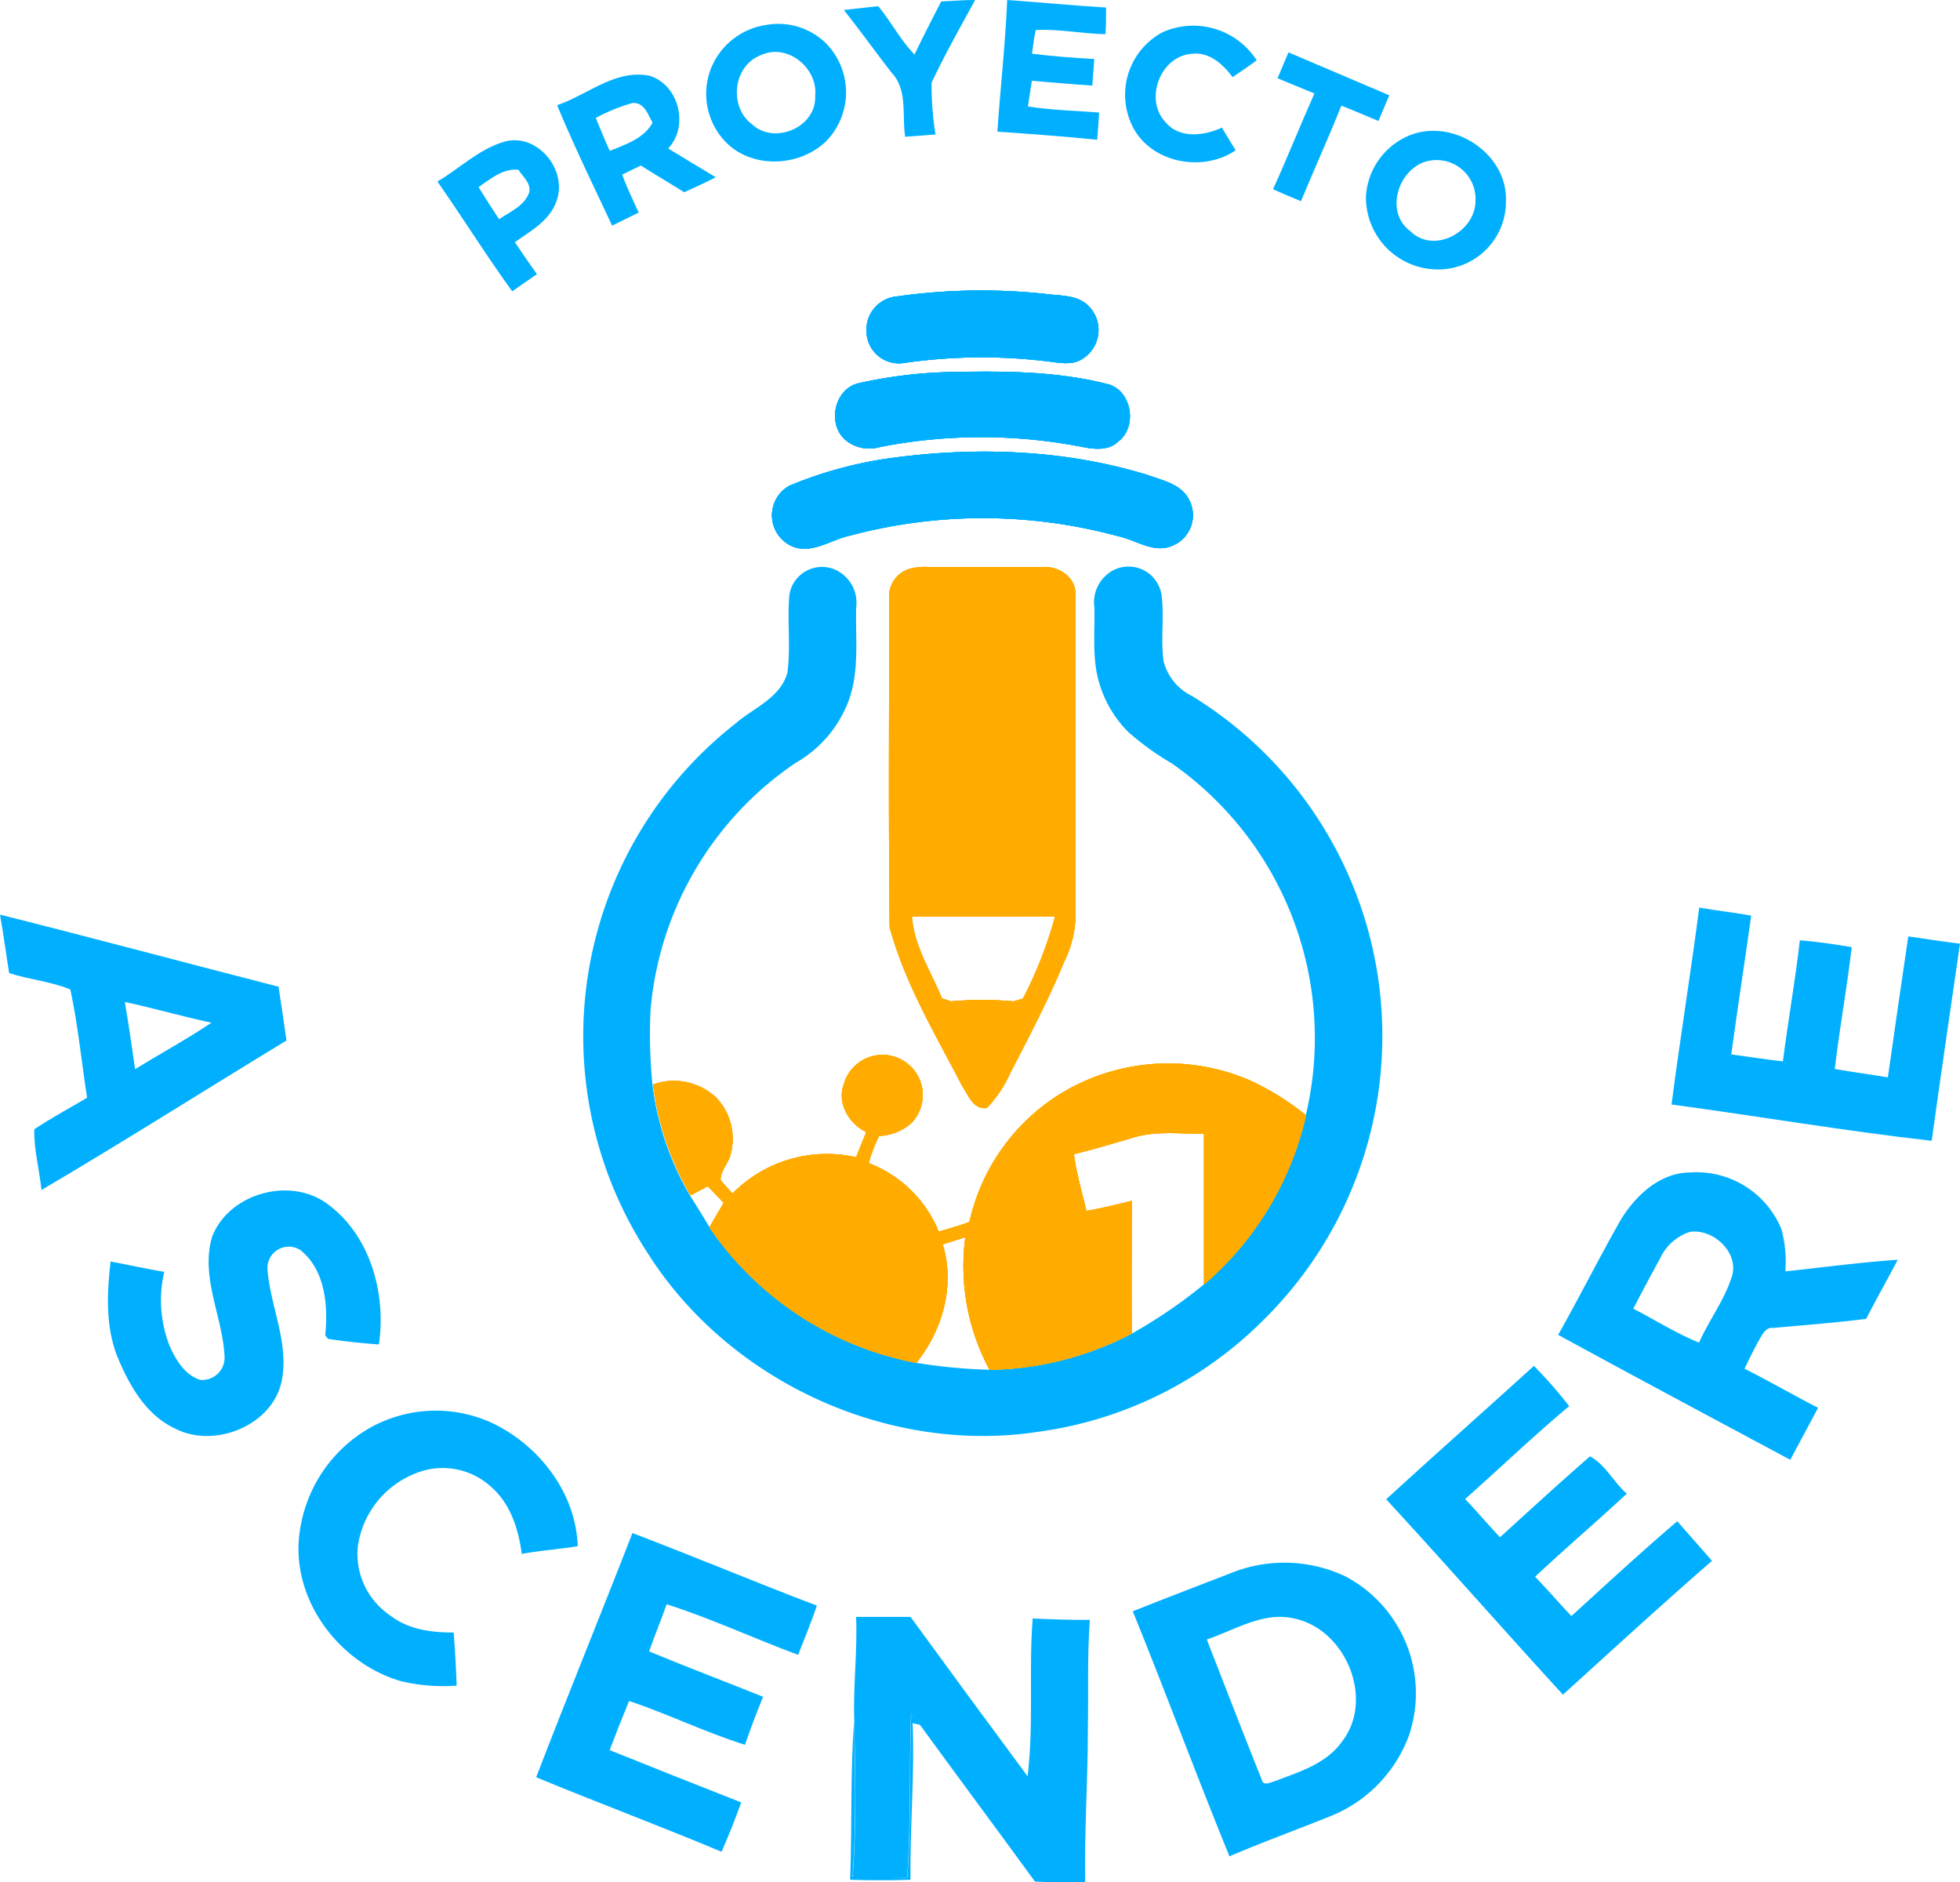 <svg xmlns="http://www.w3.org/2000/svg" viewBox="0 0 216.01 207.41"><defs><style>.cls-1{fill:#00b0ff;}.cls-2{fill:#ffab00;}</style></defs><title>AscendereLogo</title><g id="Layer_2" data-name="Layer 2"><g id="Layer_1-2" data-name="Layer 1"><path class="cls-1" d="M98.87,32.66a66.24,66.24,0,0,1,16.57-.25c1.5.19,3.26.1,4.44,1.22a3.74,3.74,0,0,1-.54,5.88c-1.28.87-2.86.39-4.28.26A59.66,59.66,0,0,0,99.58,40a3.57,3.57,0,0,1-4.08-3.41A3.68,3.68,0,0,1,98.87,32.66Z"/><path class="cls-1" d="M104.45,41c5.9-.13,11.89-.14,17.65,1.33,2.66.71,3.28,4.71,1.14,6.32-1,1-2.58.87-3.87.61a58,58,0,0,0-22.42,0,4.09,4.09,0,0,1-3.71-.73c-2.13-1.73-1.32-5.71,1.42-6.31A51.21,51.21,0,0,1,104.45,41Z"/><path class="cls-1" d="M97.93,50.51c9.54-1.33,19.45-1,28.68,1.87,1.6.58,3.58,1,4.41,2.64a3.62,3.62,0,0,1-1.7,5.06c-2.06,1-4.09-.58-6.09-1A56.77,56.77,0,0,0,93.73,59c-2.23.46-4.55,2.32-6.81,1A3.73,3.73,0,0,1,87,53.52,44.91,44.91,0,0,1,97.93,50.51Z"/><path class="cls-1" d="M87,65.52a3.64,3.64,0,0,1,5.09-2.73,4,4,0,0,1,2.27,4.15c-.1,3.45.39,7-.86,10.34a13.21,13.21,0,0,1-5.8,6.77,36.66,36.66,0,0,0-16,27.19,54.53,54.53,0,0,0,.21,8.27,31.69,31.69,0,0,0,4.13,12.22c.74,1.16,1.46,2.33,2.17,3.51a35.67,35.67,0,0,0,22.81,14.93,60.36,60.36,0,0,0,8.07.76,34.79,34.79,0,0,0,15.67-4,54.91,54.91,0,0,0,7.9-5.39,34.71,34.71,0,0,0,11.25-18.65,36.9,36.9,0,0,0-14.79-38.79,30.27,30.27,0,0,1-4.77-3.44,12.72,12.72,0,0,1-3.32-5.82c-.67-2.59-.35-5.28-.42-7.92a4,4,0,0,1,2.17-4.13A3.68,3.68,0,0,1,128,65.48c.35,2.46-.12,5,.25,7.43a5.92,5.92,0,0,0,3.1,3.77,43.93,43.93,0,0,1,7.83,68.83,43.25,43.25,0,0,1-24.67,12.24c-16.61,2.57-34.2-5.53-43.16-19.72A43.76,43.76,0,0,1,81,79.77c2-1.76,5-2.83,5.78-5.66C87.16,71.26,86.74,68.37,87,65.52Z"/><path class="cls-2" d="M100.13,62.71a6.75,6.75,0,0,1,2.29-.23c4.2,0,8.4,0,12.61,0,1.68-.07,3.54,1.12,3.49,3,0,11.9,0,23.81,0,35.71a11.63,11.63,0,0,1-1.21,4.71c-1.75,4.25-3.9,8.32-6,12.39a13.3,13.3,0,0,1-2.55,3.79c-1.47.23-2.05-1.42-2.71-2.41-2.95-5.68-6.31-11.28-8-17.49C97.91,90.1,98,78,98,66A3.17,3.17,0,0,1,100.13,62.71ZM100.5,101c.24,3.26,2.11,6.08,3.31,9l1,.34a37.73,37.73,0,0,1,6.88,0l1.05-.31a44.75,44.75,0,0,0,3.54-9.07C111,101,105.75,101,100.5,101Z"/><path class="cls-1" d="M103.73.16C105,.1,106.22,0,107.47,0c-1.64,3-3.33,6-4.8,9.1a34.51,34.51,0,0,0,.43,5.72l-3.34.25c-.37-2.36.3-5.19-1.5-7.06C96.49,5.72,94.8,3.38,93,1.1L96.79.68c1.42,1.73,2.46,3.74,4,5.33C101.75,4,102.73,2.1,103.73.16Z"/><path class="cls-1" d="M111,0c3.63.26,7.26.61,10.9.83,0,1,0,2-.07,2.94-2.57-.05-5.12-.6-7.68-.46-.2.86-.29,1.73-.41,2.61,2.28.28,4.57.46,6.86.58-.07,1-.15,2-.22,2.93-2.23-.15-4.44-.34-6.66-.53-.14.94-.3,1.88-.43,2.83,2.59.41,5.22.47,7.84.67q-.08,1.5-.21,3c-3.66-.37-7.33-.64-11-.89C110.24,9.72,110.8,4.89,111,0Z"/><path class="cls-1" d="M84.43,2.75a7.53,7.53,0,0,1,6.52,1.94,7.71,7.71,0,0,1,.11,10.86c-2.93,2.85-8.14,3.09-11.07.11a7.65,7.65,0,0,1-1.68-8A7.77,7.77,0,0,1,84.43,2.75ZM83.9,6.06c-3.12,1.14-3.62,5.72-1,7.65C85.39,16,90,14,89.84,10.57,90.16,7.52,86.81,4.74,83.9,6.06Z"/><path class="cls-1" d="M128.15,3.54A8.31,8.31,0,0,1,138.5,6.65q-1.31.95-2.66,1.85c-1.06-1.43-2.59-2.82-4.51-2.57-3.43.25-5.26,5-2.89,7.52,1.56,1.87,4.25,1.52,6.23.61.49.84,1,1.67,1.51,2.5C132.62,19,127,18,124.9,14.09A7.81,7.81,0,0,1,128.15,3.54Z"/><path class="cls-1" d="M142,5.77l11.11,4.73q-.59,1.42-1.19,2.83c-1.36-.56-2.72-1.15-4.09-1.69-1.41,3.55-3,7-4.45,10.53-1-.41-2.07-.86-3.08-1.32,1.59-3.49,3-7.05,4.56-10.55-1.36-.55-2.71-1.12-4.06-1.68Z"/><path class="cls-1" d="M61.4,11.59c3.36-1.14,6.44-4,10.19-3.24,3.26,1,4.36,5.59,2.05,8,1.73,1.08,3.49,2.11,5.24,3.18-1.14.59-2.3,1.13-3.48,1.65-1.59-1-3.2-1.94-4.77-2.94l-2.06,1c.53,1.43,1.18,2.8,1.82,4.18-1,.49-2,1-2.93,1.44C65.41,20.47,63.26,16.09,61.4,11.59ZM65.66,13c.5,1.21,1,2.42,1.54,3.63,1.75-.72,3.73-1.34,4.72-3.11-.52-.91-.92-2.27-2.22-2.17A19.81,19.81,0,0,0,65.66,13Z"/><path class="cls-1" d="M155.71,14.78c4.74-1.6,10.44,2.27,10.26,7.37a7.47,7.47,0,0,1-8.16,7.51,7.94,7.94,0,0,1-7.27-8.06A7.76,7.76,0,0,1,155.71,14.78ZM156.6,18c-2.74,1.33-3.82,5.54-1.15,7.49,2.59,2.53,7.12.07,7.16-3.31A4.29,4.29,0,0,0,156.6,18Z"/><path class="cls-1" d="M48.21,20c2.48-1.46,4.64-3.63,7.45-4.41,3.58-.94,6.89,3.13,5.7,6.48-.69,2.19-2.85,3.37-4.62,4.61.8,1.18,1.6,2.37,2.44,3.53-.92.63-1.83,1.25-2.73,1.89C53.59,28.15,51,24,48.21,20Zm4.53.61C53.47,21.8,54.24,23,55,24.15c1.22-.83,2.83-1.46,3.34-3,.17-1-.73-1.69-1.21-2.45C55.39,18.55,54.07,19.72,52.73,20.62Z"/><path class="cls-1" d="M98.87,32.66a66.24,66.24,0,0,1,16.57-.25c1.5.19,3.26.1,4.44,1.22a3.74,3.74,0,0,1-.54,5.88c-1.28.87-2.86.39-4.28.26A59.66,59.66,0,0,0,99.58,40a3.57,3.57,0,0,1-4.08-3.41A3.68,3.68,0,0,1,98.87,32.66Z"/><path class="cls-1" d="M104.45,41c5.9-.13,11.89-.14,17.65,1.33,2.66.71,3.28,4.71,1.14,6.32-1,1-2.58.87-3.87.61a58,58,0,0,0-22.42,0,4.09,4.09,0,0,1-3.71-.73c-2.13-1.73-1.32-5.71,1.42-6.31A51.21,51.21,0,0,1,104.45,41Z"/><path class="cls-1" d="M97.93,50.51c9.54-1.33,19.45-1,28.68,1.87,1.6.58,3.58,1,4.41,2.64a3.62,3.62,0,0,1-1.7,5.06c-2.06,1-4.09-.58-6.09-1A56.77,56.77,0,0,0,93.73,59c-2.23.46-4.55,2.32-6.81,1A3.73,3.73,0,0,1,87,53.52,44.91,44.91,0,0,1,97.93,50.51Z"/><path class="cls-2" d="M93,119.46a4.43,4.43,0,1,1,7.46,4.27,5.63,5.63,0,0,1-3.57,1.43,15.74,15.74,0,0,0-1.15,3,13.52,13.52,0,0,1,7.71,7.54c1.14-.3,2.27-.66,3.39-1.05A22.31,22.31,0,0,1,117,120.44,22.76,22.76,0,0,1,137.65,119a29.27,29.27,0,0,1,6.29,3.89,34.71,34.71,0,0,1-11.25,18.65c0-5.55,0-11.09,0-16.63-2.67.05-5.42-.36-8,.5-2.11.62-4.22,1.24-6.34,1.77.28,2.12.89,4.17,1.38,6.25,1.68-.3,3.34-.7,5-1.12,0,4.87-.05,9.75,0,14.62a34.79,34.79,0,0,1-15.67,4,24,24,0,0,1-2.67-14.6c-.84.25-1.67.52-2.5.78,1.39,4.53,0,9.43-2.9,13.06a35.67,35.67,0,0,1-22.81-14.93l1.58-2.71L78,130.71l-1.89,1a31.69,31.69,0,0,1-4.13-12.22,6.83,6.83,0,0,1,6.89,1.39,6.56,6.56,0,0,1,1.62,6.41c-.26.94-1.07,1.73-1.08,2.72.4.53.87,1,1.32,1.5a14.6,14.6,0,0,1,13.62-4l1.12-2.77C93.57,123.82,92.21,121.55,93,119.46Z"/><path class="cls-1" d="M187.27,100c1.9.34,3.83.54,5.73.89-.72,5.1-1.5,10.19-2.2,15.29,1.9.25,3.79.56,5.69.77.57-4.45,1.36-8.88,1.87-13.34,1.92.14,3.82.44,5.72.75-.53,4.49-1.34,8.93-1.87,13.42,1.94.36,3.9.6,5.85.93q1.1-7.77,2.25-15.53c1.9.26,3.79.57,5.7.8-1.05,7.24-2.12,14.48-3.12,21.72-9.59-1.08-19.11-2.71-28.67-4C185.15,114.45,186.34,107.25,187.27,100Z"/><path class="cls-1" d="M0,100.78c10.26,2.57,20.46,5.32,30.7,7.94q.46,3,.87,5.93c-9,5.46-17.93,11.14-27,16.47-.22-2.24-.85-4.44-.79-6.69,1.88-1.26,3.88-2.32,5.82-3.48-.63-4-1-8-1.85-11.93-2.15-.88-4.53-1.08-6.74-1.8C.66,105.07.38,102.91,0,100.78Zm13.76,9.62c.42,2.46.77,4.93,1.13,7.41,2.79-1.73,5.69-3.29,8.41-5.12C20.12,112,17,111.11,13.76,110.4Z"/><path class="cls-1" d="M178.62,134.41c1.63-2.68,4.32-5.2,7.64-5.22a10.12,10.12,0,0,1,10.07,6.25,13.71,13.71,0,0,1,.43,4.65c4.13-.44,8.25-1,12.39-1.28-1.15,2.18-2.36,4.32-3.48,6.51-3.41.43-6.84.69-10.26,1-.71-.1-1.09.56-1.39,1.07-.64,1.11-1.2,2.27-1.76,3.42,2.73,1.38,5.38,2.91,8.11,4.31-1,1.89-2.05,3.81-3.06,5.73-8.54-4.57-17.09-9.13-25.59-13.77C174.09,142.89,176.24,138.59,178.62,134.41Zm7.64,1.32a5.5,5.5,0,0,0-3.31,2.94c-1,1.83-2,3.69-2.94,5.53,2.41,1.25,4.72,2.71,7.24,3.74,1.1-2.48,2.8-4.69,3.62-7.29S188.86,135.37,186.26,135.73Z"/><path class="cls-1" d="M23.37,136.29c1.84-4.82,8.66-6.71,12.77-3.59,4.69,3.46,6.44,9.85,5.62,15.44-1.88-.14-3.76-.33-5.62-.62l-.3-.4c.34-3.26,0-7.21-2.75-9.39a2.36,2.36,0,0,0-3.62,2c.26,4,2.28,7.92,1.65,12-.71,5.2-7.39,8-11.86,5.66-3.18-1.5-5-4.72-6.3-7.85-1.34-3.34-1.18-7-.77-10.54,2,.38,3.93.8,5.91,1.14a13.77,13.77,0,0,0,.59,8.15c.68,1.54,1.67,3.2,3.36,3.75a2.46,2.46,0,0,0,2.69-2.7C24.5,145,22.08,140.71,23.37,136.29Z"/><path class="cls-1" d="M152.77,165.2c5.39-4.94,10.87-9.78,16.28-14.7a48.69,48.69,0,0,1,3.89,4.44c-3.94,3.28-7.63,6.84-11.47,10.23,1.31,1.37,2.53,2.84,3.85,4.21,3.29-3,6.57-6,9.91-8.91,1.68.88,2.61,2.86,4.06,4.11-3.33,3.09-6.79,6.05-10.11,9.15,1.36,1.42,2.65,2.9,4,4.34,3.86-3.52,7.7-7.06,11.67-10.45l3.83,4.36c-5.55,4.83-11,9.82-16.43,14.75C165.7,179.58,159.32,172.31,152.77,165.2Z"/><path class="cls-1" d="M40.64,157.4a14.87,14.87,0,0,1,13.7-.56c5.14,2.5,9.14,7.69,9.33,13.53-2,.33-4.13.47-6.17.85-.35-2.71-1.23-5.5-3.34-7.36a7.92,7.92,0,0,0-7.08-1.92,10.16,10.16,0,0,0-7.66,8.57A8.2,8.2,0,0,0,43,178c2,1.55,4.56,1.89,7,1.88q.22,2.92.33,5.85a19.92,19.92,0,0,1-6.14-.49c-6.94-2-12.29-9.24-11.14-16.59A15.64,15.64,0,0,1,40.64,157.4Z"/><path class="cls-1" d="M69.7,168.92c6.8,2.59,13.53,5.41,20.33,8-.62,1.83-1.36,3.61-2.07,5.42-4.85-1.79-9.55-4-14.49-5.57-.6,1.74-1.33,3.44-1.93,5.19,4.16,1.73,8.38,3.33,12.56,5q-1.07,2.62-2,5.29c-4.34-1.36-8.45-3.38-12.77-4.83q-1.11,2.7-2.14,5.42,7.24,2.91,14.5,5.76c-.66,1.84-1.38,3.65-2.17,5.44-6.77-2.84-13.65-5.41-20.43-8.21C62.55,186.83,66.21,177.9,69.7,168.92Z"/><path class="cls-1" d="M135.56,173.37a15.75,15.75,0,0,1,12.75.34,14.57,14.57,0,0,1,7,17.43,15.27,15.27,0,0,1-8.74,9c-3.68,1.48-7.42,2.84-11.07,4.4-3.66-8.95-7-18-10.66-27C128.39,176.13,132,174.75,135.56,173.37ZM133,180.65c2,5.14,4,10.3,6.06,15.45.16.79,1.07.23,1.55.12,2.61-1,5.54-1.88,7.26-4.28,3.67-4.66.46-12.42-5.23-13.6C139.26,177.53,136.15,179.59,133,180.65Z"/><path class="cls-1" d="M94.35,178.16q3,0,6,0,6.41,8.8,12.9,17.56c.7-5.77.11-11.61.56-17.39,2.1.1,4.2.18,6.3.15-.3,4.1-.14,8.21-.22,12.32,0,5.54-.4,11.07-.29,16.62-1.85,0-3.7,0-5.54-.1-4.2-5.77-8.46-11.48-12.66-17.25-.34-.44-.67-.87-1-1.3-.2,6,0,12.07-.42,18.1-2,0-4,0-6,0,.41-5.71.29-11.45.17-17.17C94,185.82,94.51,182,94.35,178.16Z"/><path class="cls-2" d="M100.13,62.71a6.75,6.75,0,0,1,2.29-.23c4.2,0,8.4,0,12.61,0,1.68-.07,3.54,1.12,3.49,3,0,11.9,0,23.81,0,35.71a11.63,11.63,0,0,1-1.21,4.71c-1.75,4.25-3.9,8.32-6,12.39a13.3,13.3,0,0,1-2.55,3.79c-1.47.23-2.05-1.42-2.71-2.41-2.95-5.68-6.31-11.28-8-17.49C97.91,90.1,98,78,98,66A3.17,3.17,0,0,1,100.13,62.71ZM100.5,101c.24,3.26,2.11,6.08,3.31,9l1,.34a37.73,37.73,0,0,1,6.88,0l1.05-.31a44.75,44.75,0,0,0,3.54-9.07C111,101,105.75,101,100.5,101Z"/><path class="cls-1" d="M100,206.87c.42-6,.22-12.06.42-18.1.35.42.68.86,1,1.3l-.84-.21c.23,5.75-.3,11.5-.24,17.26q-3.32.12-6.65,0c.24-5.82,0-11.66.44-17.46.12,5.72.24,11.46-.17,17.17C96,206.84,98,206.84,100,206.87Z"/><path class="cls-1" d="M98.87,32.66a66.24,66.24,0,0,1,16.57-.25c1.5.19,3.26.1,4.44,1.22a3.74,3.74,0,0,1-.54,5.88c-1.28.87-2.86.39-4.28.26A59.66,59.66,0,0,0,99.58,40a3.57,3.57,0,0,1-4.08-3.41A3.68,3.68,0,0,1,98.87,32.66Z"/><path class="cls-1" d="M104.45,41c5.9-.13,11.89-.14,17.65,1.33,2.66.71,3.28,4.71,1.14,6.32-1,1-2.58.87-3.87.61a58,58,0,0,0-22.42,0,4.09,4.09,0,0,1-3.71-.73c-2.13-1.73-1.32-5.71,1.42-6.31A51.21,51.21,0,0,1,104.45,41Z"/><path class="cls-1" d="M97.93,50.51c9.54-1.33,19.45-1,28.68,1.87,1.6.58,3.58,1,4.41,2.64a3.62,3.62,0,0,1-1.7,5.06c-2.06,1-4.09-.58-6.09-1A56.77,56.77,0,0,0,93.73,59c-2.23.46-4.55,2.32-6.81,1A3.73,3.73,0,0,1,87,53.52,44.91,44.91,0,0,1,97.93,50.51Z"/><path class="cls-2" d="M93,119.46a4.43,4.43,0,1,1,7.46,4.27,5.63,5.63,0,0,1-3.57,1.43,15.74,15.74,0,0,0-1.15,3,13.52,13.52,0,0,1,7.71,7.54c1.14-.3,2.27-.66,3.39-1.05A22.31,22.31,0,0,1,117,120.44,22.76,22.76,0,0,1,137.65,119a29.27,29.27,0,0,1,6.29,3.89,34.71,34.71,0,0,1-11.25,18.65c0-5.55,0-11.09,0-16.63-2.67.05-5.42-.36-8,.5-2.11.62-4.22,1.24-6.34,1.77.28,2.12.89,4.17,1.38,6.25,1.68-.3,3.34-.7,5-1.12,0,4.87-.05,9.75,0,14.62a34.79,34.79,0,0,1-15.67,4,24,24,0,0,1-2.67-14.6c-.84.25-1.67.52-2.5.78,1.39,4.53,0,9.43-2.9,13.06a35.67,35.67,0,0,1-22.81-14.93l1.58-2.71L78,130.71l-1.89,1a31.69,31.69,0,0,1-4.13-12.22,6.83,6.83,0,0,1,6.89,1.39,6.56,6.56,0,0,1,1.62,6.41c-.26.94-1.07,1.73-1.08,2.72.4.53.87,1,1.32,1.5a14.6,14.6,0,0,1,13.62-4l1.12-2.77C93.57,123.82,92.21,121.55,93,119.46Z"/><path class="cls-2" d="M100.13,62.71a6.75,6.75,0,0,1,2.29-.23c4.2,0,8.4,0,12.61,0,1.68-.07,3.54,1.12,3.49,3,0,11.9,0,23.81,0,35.71a11.63,11.63,0,0,1-1.21,4.71c-1.75,4.25-3.9,8.32-6,12.39a13.3,13.3,0,0,1-2.55,3.79c-1.47.23-2.05-1.42-2.71-2.41-2.95-5.68-6.31-11.28-8-17.49C97.91,90.1,98,78,98,66A3.17,3.17,0,0,1,100.13,62.71ZM100.5,101c.24,3.26,2.11,6.08,3.31,9l1,.34a37.73,37.73,0,0,1,6.88,0l1.05-.31a44.75,44.75,0,0,0,3.54-9.07C111,101,105.75,101,100.5,101Z"/><path class="cls-1" d="M98.87,32.66a66.24,66.24,0,0,1,16.57-.25c1.5.19,3.26.1,4.44,1.22a3.74,3.74,0,0,1-.54,5.88c-1.28.87-2.86.39-4.28.26A59.66,59.66,0,0,0,99.58,40a3.57,3.57,0,0,1-4.08-3.41A3.68,3.68,0,0,1,98.87,32.66Z"/><path class="cls-1" d="M104.45,41c5.9-.13,11.89-.14,17.65,1.33,2.66.71,3.28,4.71,1.14,6.32-1,1-2.58.87-3.87.61a58,58,0,0,0-22.42,0,4.09,4.09,0,0,1-3.71-.73c-2.13-1.73-1.32-5.71,1.42-6.31A51.21,51.21,0,0,1,104.45,41Z"/><path class="cls-1" d="M97.93,50.51c9.54-1.33,19.45-1,28.68,1.87,1.6.58,3.58,1,4.41,2.64a3.62,3.62,0,0,1-1.7,5.06c-2.06,1-4.09-.58-6.09-1A56.77,56.77,0,0,0,93.73,59c-2.23.46-4.55,2.32-6.81,1A3.73,3.73,0,0,1,87,53.52,44.91,44.91,0,0,1,97.93,50.51Z"/><path class="cls-2" d="M93,119.46a4.43,4.43,0,1,1,7.46,4.27,5.63,5.63,0,0,1-3.57,1.43,15.74,15.74,0,0,0-1.15,3,13.52,13.52,0,0,1,7.71,7.54c1.14-.3,2.27-.66,3.39-1.05A22.31,22.31,0,0,1,117,120.44,22.76,22.76,0,0,1,137.65,119a29.27,29.27,0,0,1,6.29,3.89,34.71,34.71,0,0,1-11.25,18.65c0-5.55,0-11.09,0-16.63-2.67.05-5.42-.36-8,.5-2.11.62-4.22,1.24-6.34,1.77.28,2.12.89,4.17,1.38,6.25,1.68-.3,3.34-.7,5-1.12,0,4.87-.05,9.75,0,14.62a34.79,34.79,0,0,1-15.67,4,24,24,0,0,1-2.67-14.6c-.84.25-1.67.52-2.5.78,1.39,4.53,0,9.43-2.9,13.06a35.67,35.67,0,0,1-22.81-14.93l1.58-2.71L78,130.71l-1.89,1a31.69,31.69,0,0,1-4.13-12.22,6.83,6.83,0,0,1,6.89,1.39,6.56,6.56,0,0,1,1.62,6.41c-.26.94-1.07,1.73-1.08,2.72.4.53.87,1,1.32,1.5a14.6,14.6,0,0,1,13.62-4l1.12-2.77C93.57,123.82,92.21,121.55,93,119.46Z"/><path class="cls-2" d="M100.13,62.71a6.75,6.75,0,0,1,2.29-.23c4.2,0,8.4,0,12.61,0,1.68-.07,3.54,1.12,3.49,3,0,11.9,0,23.81,0,35.71a11.63,11.63,0,0,1-1.21,4.71c-1.75,4.25-3.9,8.32-6,12.39a13.3,13.3,0,0,1-2.55,3.79c-1.47.23-2.05-1.42-2.71-2.41-2.95-5.68-6.31-11.28-8-17.49C97.91,90.1,98,78,98,66A3.17,3.17,0,0,1,100.13,62.71ZM100.5,101c.24,3.26,2.11,6.08,3.31,9l1,.34a37.73,37.73,0,0,1,6.88,0l1.05-.31a44.75,44.75,0,0,0,3.54-9.07C111,101,105.75,101,100.5,101Z"/><path class="cls-2" d="M93,119.46a4.43,4.43,0,1,1,7.46,4.27,5.63,5.63,0,0,1-3.57,1.43,15.74,15.74,0,0,0-1.15,3,13.52,13.52,0,0,1,7.71,7.54c1.14-.3,2.27-.66,3.39-1.05A22.31,22.31,0,0,1,117,120.44,22.76,22.76,0,0,1,137.65,119a29.27,29.27,0,0,1,6.29,3.89,34.71,34.71,0,0,1-11.25,18.65c0-5.55,0-11.09,0-16.63-2.67.05-5.42-.36-8,.5-2.11.62-4.22,1.24-6.34,1.77.28,2.12.89,4.17,1.38,6.25,1.68-.3,3.34-.7,5-1.12,0,4.87-.05,9.75,0,14.62a34.79,34.79,0,0,1-15.67,4,24,24,0,0,1-2.67-14.6c-.84.25-1.67.52-2.5.78,1.39,4.53,0,9.43-2.9,13.06a35.67,35.67,0,0,1-22.81-14.93l1.58-2.71L78,130.71l-1.89,1a31.69,31.69,0,0,1-4.13-12.22,6.83,6.83,0,0,1,6.89,1.39,6.56,6.56,0,0,1,1.62,6.41c-.26.94-1.07,1.73-1.08,2.72.4.53.87,1,1.32,1.5a14.6,14.6,0,0,1,13.62-4l1.12-2.77C93.57,123.82,92.21,121.55,93,119.46Z"/></g></g></svg>